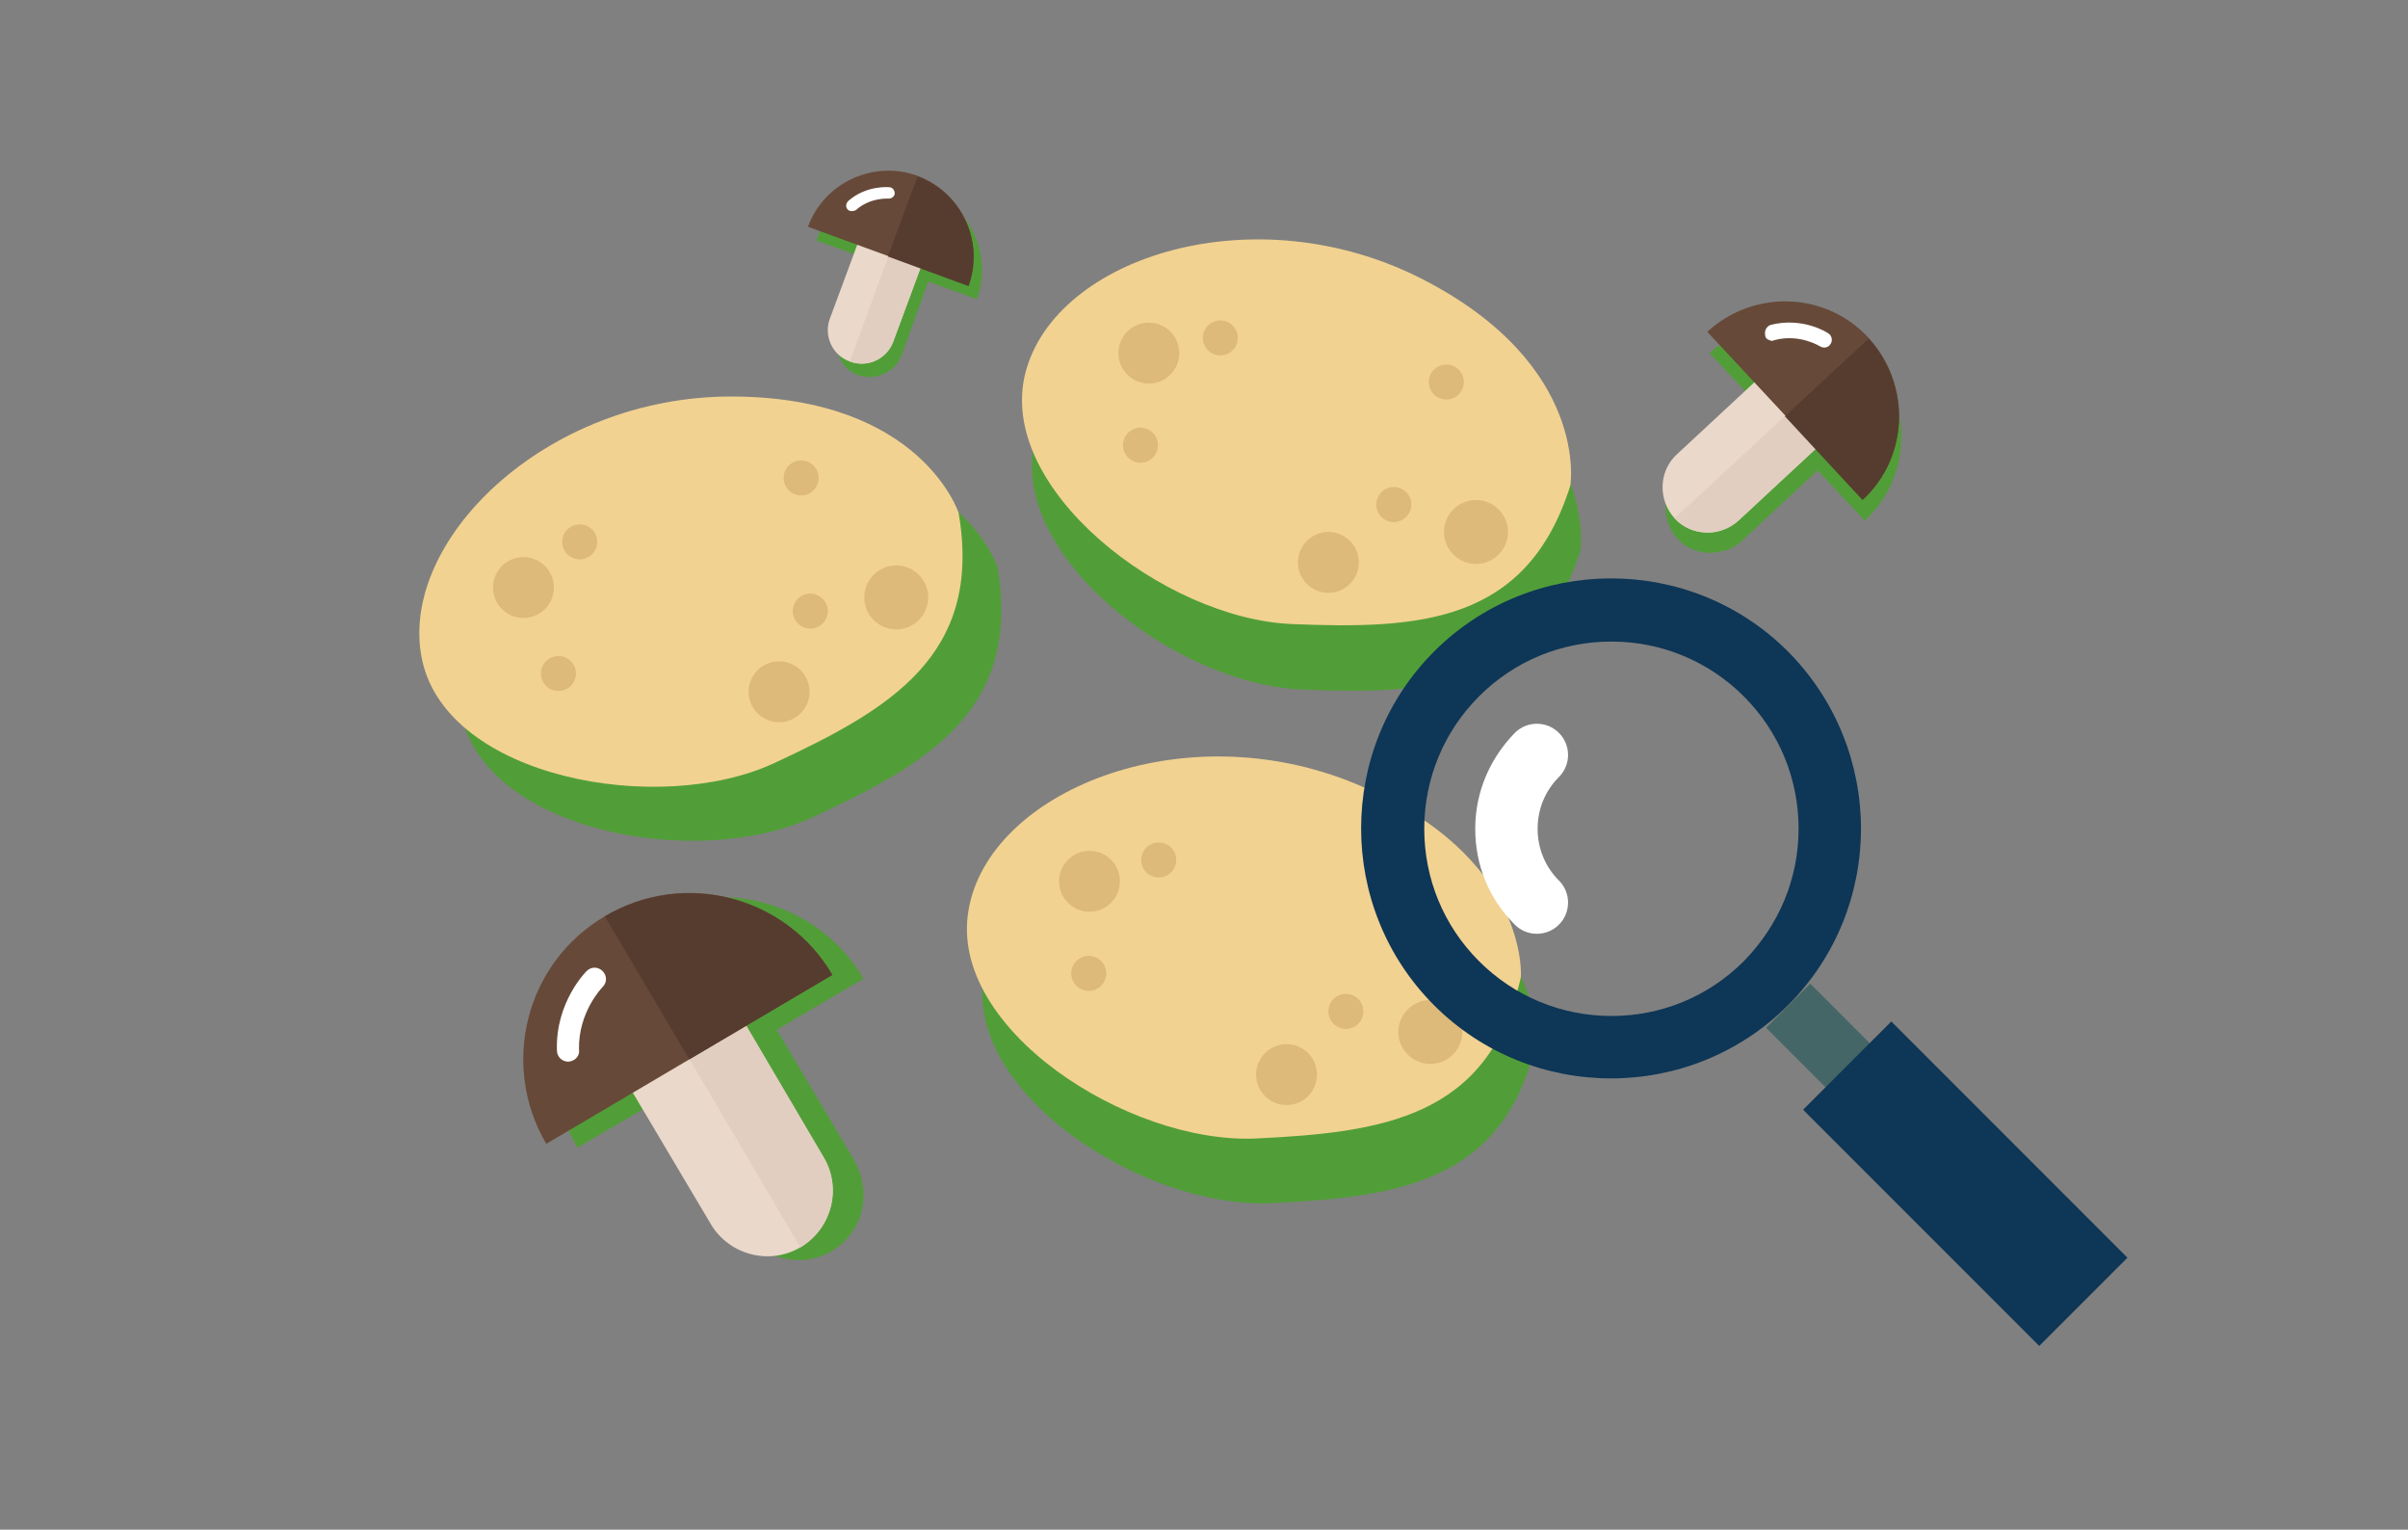 <?xml version="1.0" encoding="utf-8"?>
<!-- Generator: Adobe Illustrator 19.0.0, SVG Export Plug-In . SVG Version: 6.00 Build 0)  -->
<svg version="1.1" id="lupa" xmlns="http://www.w3.org/2000/svg" xmlns:xlink="http://www.w3.org/1999/xlink" x="0px" y="0px"
	 viewBox="-139 320.9 316.5 201" style="enable-background:new -139 320.9 316.5 201;" xml:space="preserve">
<rect x="-139" y="320.9" width="316.5" height="201" fill="#808080" stroke="none"/>
<style type="text/css">
	.st0{fill:#519E38;}
	.st1{fill:#F2D291;}
	.st2{fill:#DDB97A;}
	.st3{fill:#0E3656;}
	.st4{fill:#446666;}
	.st5{fill:#FFFFFF;}
	.st6{fill:#EAD8CA;}
	.st7{fill:#E2CEC0;}
	.st8{fill:#664938;}
	.st9{fill:#563C2E;}
</style>
<path class="st0" d="M-26,475c-0.2-0.5-0.4-1.1-0.7-1.6l-10.2-17.2l11.4-6.7c-6.1-10.4-19.5-13.8-29.9-7.7
	c-10.4,6.1-13.8,19.5-7.7,29.9l11.4-6.7l10.2,17.2c2.4,4.1,7.7,5.5,11.8,3.1l0,0v0c1.5-0.9,2.7-2.2,3.4-3.7c0.4-0.8,0.6-1.6,0.7-2.4
	c0.1-0.5,0.1-1.1,0.1-1.7C-25.6,476.7-25.7,475.8-26,475z"/>
<g>
	<path class="st0" d="M68.7,393.3c0,0,2.6-15.8-19.4-27.1s-48.2-3-52.2,12.2c-4,15.2,18.2,32.4,35,33.1
		C48.9,412.2,63,411.4,68.7,393.3z"/>
	<path class="st1" d="M67.4,384.7c0,0,2.6-15.8-19.4-27.1c-22-11.3-48.2-3-52.2,12.2c-4,15.2,18.2,32.4,35,33.1
		C47.6,403.6,61.7,402.8,67.4,384.7z"/>
	<circle class="st2" cx="12" cy="367.3" r="4"/>
	<circle class="st2" cx="35.6" cy="394.8" r="4"/>
	<circle class="st2" cx="21.4" cy="365.3" r="2.3"/>
	<circle class="st2" cx="10.9" cy="379.4" r="2.3"/>
	<circle class="st2" cx="51.1" cy="371.1" r="2.3"/>
	<circle class="st2" cx="44.2" cy="387.2" r="2.3"/>
	<circle class="st2" cx="55" cy="390.8" r="4.2"/>
</g>
<g>
	<path class="st0" d="M62.9,457.8c0,0,1.2-15.9-21.7-25.4S-7.1,433.5-9.7,449s20.9,30.7,37.7,30C44.7,478.2,58.8,476.3,62.9,457.8z"
		/>
	<path class="st1" d="M60.9,449.3c0,0,1.2-15.9-21.7-25.4s-48.3,1.1-50.9,16.6c-2.7,15.5,20.9,30.7,37.7,30
		C42.7,469.7,56.7,467.8,60.9,449.3z"/>
	<circle class="st2" cx="4.2" cy="436.7" r="4"/>
	<circle class="st2" cx="30.1" cy="462.1" r="4"/>
	<circle class="st2" cx="13.3" cy="433.9" r="2.3"/>
	<circle class="st2" cx="4.1" cy="448.8" r="2.3"/>
	<circle class="st2" cx="43.4" cy="437.2" r="2.3"/>
	<circle class="st2" cx="37.9" cy="453.8" r="2.3"/>
	<circle class="st2" cx="49" cy="456.5" r="4.2"/>
</g>
<g>
	<path class="st0" d="M-7.9,395.4c0,0-4.9-15.2-29.7-15.3s-44.2,19.3-40.8,34.7s31,20.5,46.2,13.5C-16.9,421.2-4.7,414.1-7.9,395.4z
		"/>
	<path class="st1" d="M-13,388.3c0,0-4.9-15.2-29.7-15.3c-24.8-0.1-44.2,19.3-40.8,34.7s31,20.5,46.2,13.5
		C-22,414.1-9.8,407-13,388.3z"/>
	<circle class="st2" cx="-70.2" cy="398.1" r="4"/>
	<circle class="st2" cx="-36.6" cy="411.8" r="4"/>
	<circle class="st2" cx="-62.8" cy="392.1" r="2.3"/>
	<circle class="st2" cx="-65.6" cy="409.4" r="2.3"/>
	<circle class="st2" cx="-33.7" cy="383.7" r="2.3"/>
	<circle class="st2" cx="-32.5" cy="401.2" r="2.3"/>
	<circle class="st2" cx="-21.2" cy="399.4" r="4.2"/>
</g>
<g>
	<path class="st3" d="M96,406.5c-12.8-12.8-33.7-12.8-46.5,0c-12.8,12.8-12.8,33.7,0,46.5c12.8,12.8,33.7,12.8,46.5,0
		C108.8,440.2,108.8,419.4,96,406.5z M90.2,447.2c-4.7,4.7-10.9,7.2-17.4,7.2c-6.6,0-12.8-2.6-17.4-7.2c-4.7-4.7-7.2-10.9-7.2-17.4
		c0-6.6,2.6-12.8,7.2-17.4c4.7-4.7,10.9-7.2,17.4-7.2c6.6,0,12.8,2.6,17.4,7.2c4.7,4.7,7.2,10.9,7.2,17.4
		C97.4,436.4,94.8,442.5,90.2,447.2z"/>
	<g>
		<g>
			<g>
				<g>
					
						<rect x="103.5" y="448.2" transform="matrix(-0.707 0.707 -0.707 -0.707 512.238 717.115)" class="st4" width="8.2" height="32.9"/>
				</g>
			</g>
		</g>
	</g>
	<g>
		<g>
			<g>
				<g>
					
						<rect x="111.1" y="454.4" transform="matrix(-0.707 0.707 -0.707 -0.707 540.434 728.873)" class="st3" width="16.4" height="43.9"/>
				</g>
			</g>
		</g>
	</g>
	<g>
		<g>
			<g>
				<g>
					<g>
						<path class="st5" d="M65.9,442.4c-1.6,1.6-4.2,1.6-5.8,0c-3.4-3.4-5.2-7.8-5.2-12.6c0-4.8,1.9-9.2,5.2-12.6
							c1.6-1.6,4.2-1.6,5.8,0s1.6,4.2,0,5.8c-1.8,1.8-2.8,4.2-2.8,6.8s1,5,2.8,6.8C67.5,438.2,67.5,440.8,65.9,442.4z"/>
					</g>
				</g>
			</g>
		</g>
	</g>
</g>
<g>
	<path class="st6" d="M-33.8,484.8L-33.8,484.8c-4.1,2.4-9.4,1-11.8-3.1L-57,462.5c-2.4-4.1-1-9.4,3.1-11.8h0
		c4.1-2.4,9.4-1,11.8,3.1l11.3,19.2C-28.3,477-29.7,482.3-33.8,484.8z"/>
	<path class="st7" d="M-53.9,450.7l20.1,34.1c4.1-2.4,5.5-7.7,3.1-11.8l-11.3-19.2C-44.5,449.6-49.8,448.2-53.9,450.7z"/>
	<path class="st8" d="M-59.5,441.3c-10.4,6.1-13.8,19.5-7.7,29.9l37.6-22.2C-35.7,438.6-49.1,435.1-59.5,441.3z"/>
	<path class="st9" d="M-48.4,460.1l18.8-11.1c-6.1-10.4-19.5-13.8-29.9-7.7L-48.4,460.1z"/>
	<path class="st5" d="M-63.6,460.2c-0.2,0.1-0.5,0.2-0.7,0.2c-0.8,0-1.5-0.6-1.5-1.5c-0.2-6.3,3.8-10.3,3.9-10.4
		c0.6-0.6,1.5-0.6,2.1,0c0.6,0.6,0.6,1.5,0,2.1c-0.1,0.1-3.2,3.3-3.1,8.2C-62.8,459.4-63.1,459.9-63.6,460.2z"/>
</g>
<path class="st0" d="M88.8,392.8c0.3-0.2,0.7-0.4,1-0.7l10.1-9.4l6.2,6.6c6.1-5.6,6.4-15.1,0.8-21.2c-5.6-6.1-15.1-6.4-21.2-0.8
	l6.2,6.6l-10.1,9.4c-2.4,2.2-2.5,6-0.3,8.4l0,0l0,0c0.8,0.9,1.9,1.5,3,1.7c0.6,0.1,1.1,0.2,1.7,0.1c0.4,0,0.8-0.1,1.1-0.2
	C87.8,393.3,88.3,393.1,88.8,392.8z"/>
<g>
	<path class="st6" d="M81.1,389L81.1,389c-2.2-2.4-2.1-6.2,0.3-8.4l11.2-10.4c2.4-2.2,6.2-2.1,8.4,0.3l0,0c2.2,2.4,2.1,6.2-0.3,8.4
		l-11.2,10.4C87.1,391.5,83.3,391.4,81.1,389z"/>
	<path class="st7" d="M101.1,370.5L81.1,389c2.2,2.4,6,2.5,8.4,0.3l11.2-10.4C103.2,376.6,103.3,372.9,101.1,370.5z"/>
	<path class="st8" d="M106.6,365.3c-5.6-6.1-15.1-6.4-21.2-0.8l20.5,22C111.9,380.9,112.2,371.4,106.6,365.3z"/>
	<path class="st9" d="M95.6,375.6l10.2,11c6.1-5.6,6.4-15.1,0.8-21.2L95.6,375.6z"/>
	<path class="st5" d="M93.2,365.4c-0.1-0.1-0.2-0.3-0.2-0.5c-0.1-0.6,0.2-1.1,0.7-1.3c4.2-1.1,7.5,1,7.6,1.1c0.5,0.3,0.6,1,0.3,1.4
		c-0.3,0.5-0.9,0.6-1.4,0.3c0,0-2.7-1.7-6-0.8C93.9,365.8,93.5,365.6,93.2,365.4z"/>
</g>
<path class="st0" d="M-20.9,368.4c0.2-0.3,0.3-0.5,0.4-0.8l3.5-9.7l6.4,2.3c2.1-5.8-0.9-12.3-6.7-14.4c-5.8-2.1-12.3,0.9-14.4,6.7
	l6.4,2.3l-3.5,9.7c-0.8,2.3,0.3,4.9,2.6,5.7h0l0,0c0.9,0.3,1.8,0.3,2.6,0.1c0.4-0.1,0.8-0.3,1.2-0.5c0.2-0.1,0.5-0.3,0.7-0.5
	C-21.4,369.1-21.1,368.7-20.9,368.4z"/>
<g>
	<path class="st6" d="M-27.3,368.4L-27.3,368.4c-2.3-0.8-3.5-3.4-2.6-5.7l4-10.8c0.8-2.3,3.4-3.5,5.7-2.6h0c2.3,0.8,3.5,3.4,2.6,5.7
		l-4,10.8C-22.5,368.1-25,369.3-27.3,368.4z"/>
	<path class="st7" d="M-20.3,349.3l-7,19.1c2.3,0.8,4.9-0.3,5.7-2.6l4-10.8C-16.8,352.7-18,350.1-20.3,349.3z"/>
	<path class="st8" d="M-18.4,344c-5.8-2.1-12.3,0.9-14.4,6.7l21.1,7.7C-9.6,352.6-12.6,346.2-18.4,344z"/>
	<path class="st9" d="M-22.3,354.6l10.6,3.9c2.1-5.8-0.9-12.3-6.7-14.4L-22.3,354.6z"/>
	<path class="st5" d="M-27.3,348.6c-0.1,0-0.2-0.1-0.3-0.2c-0.3-0.3-0.2-0.8,0.1-1.1c2.4-2.1,5.3-1.8,5.4-1.8c0.4,0,0.7,0.4,0.7,0.8
		c0,0.4-0.4,0.7-0.8,0.7c0,0-2.4-0.2-4.3,1.5C-26.7,348.6-27,348.7-27.3,348.6z"/>
</g>
</svg>
